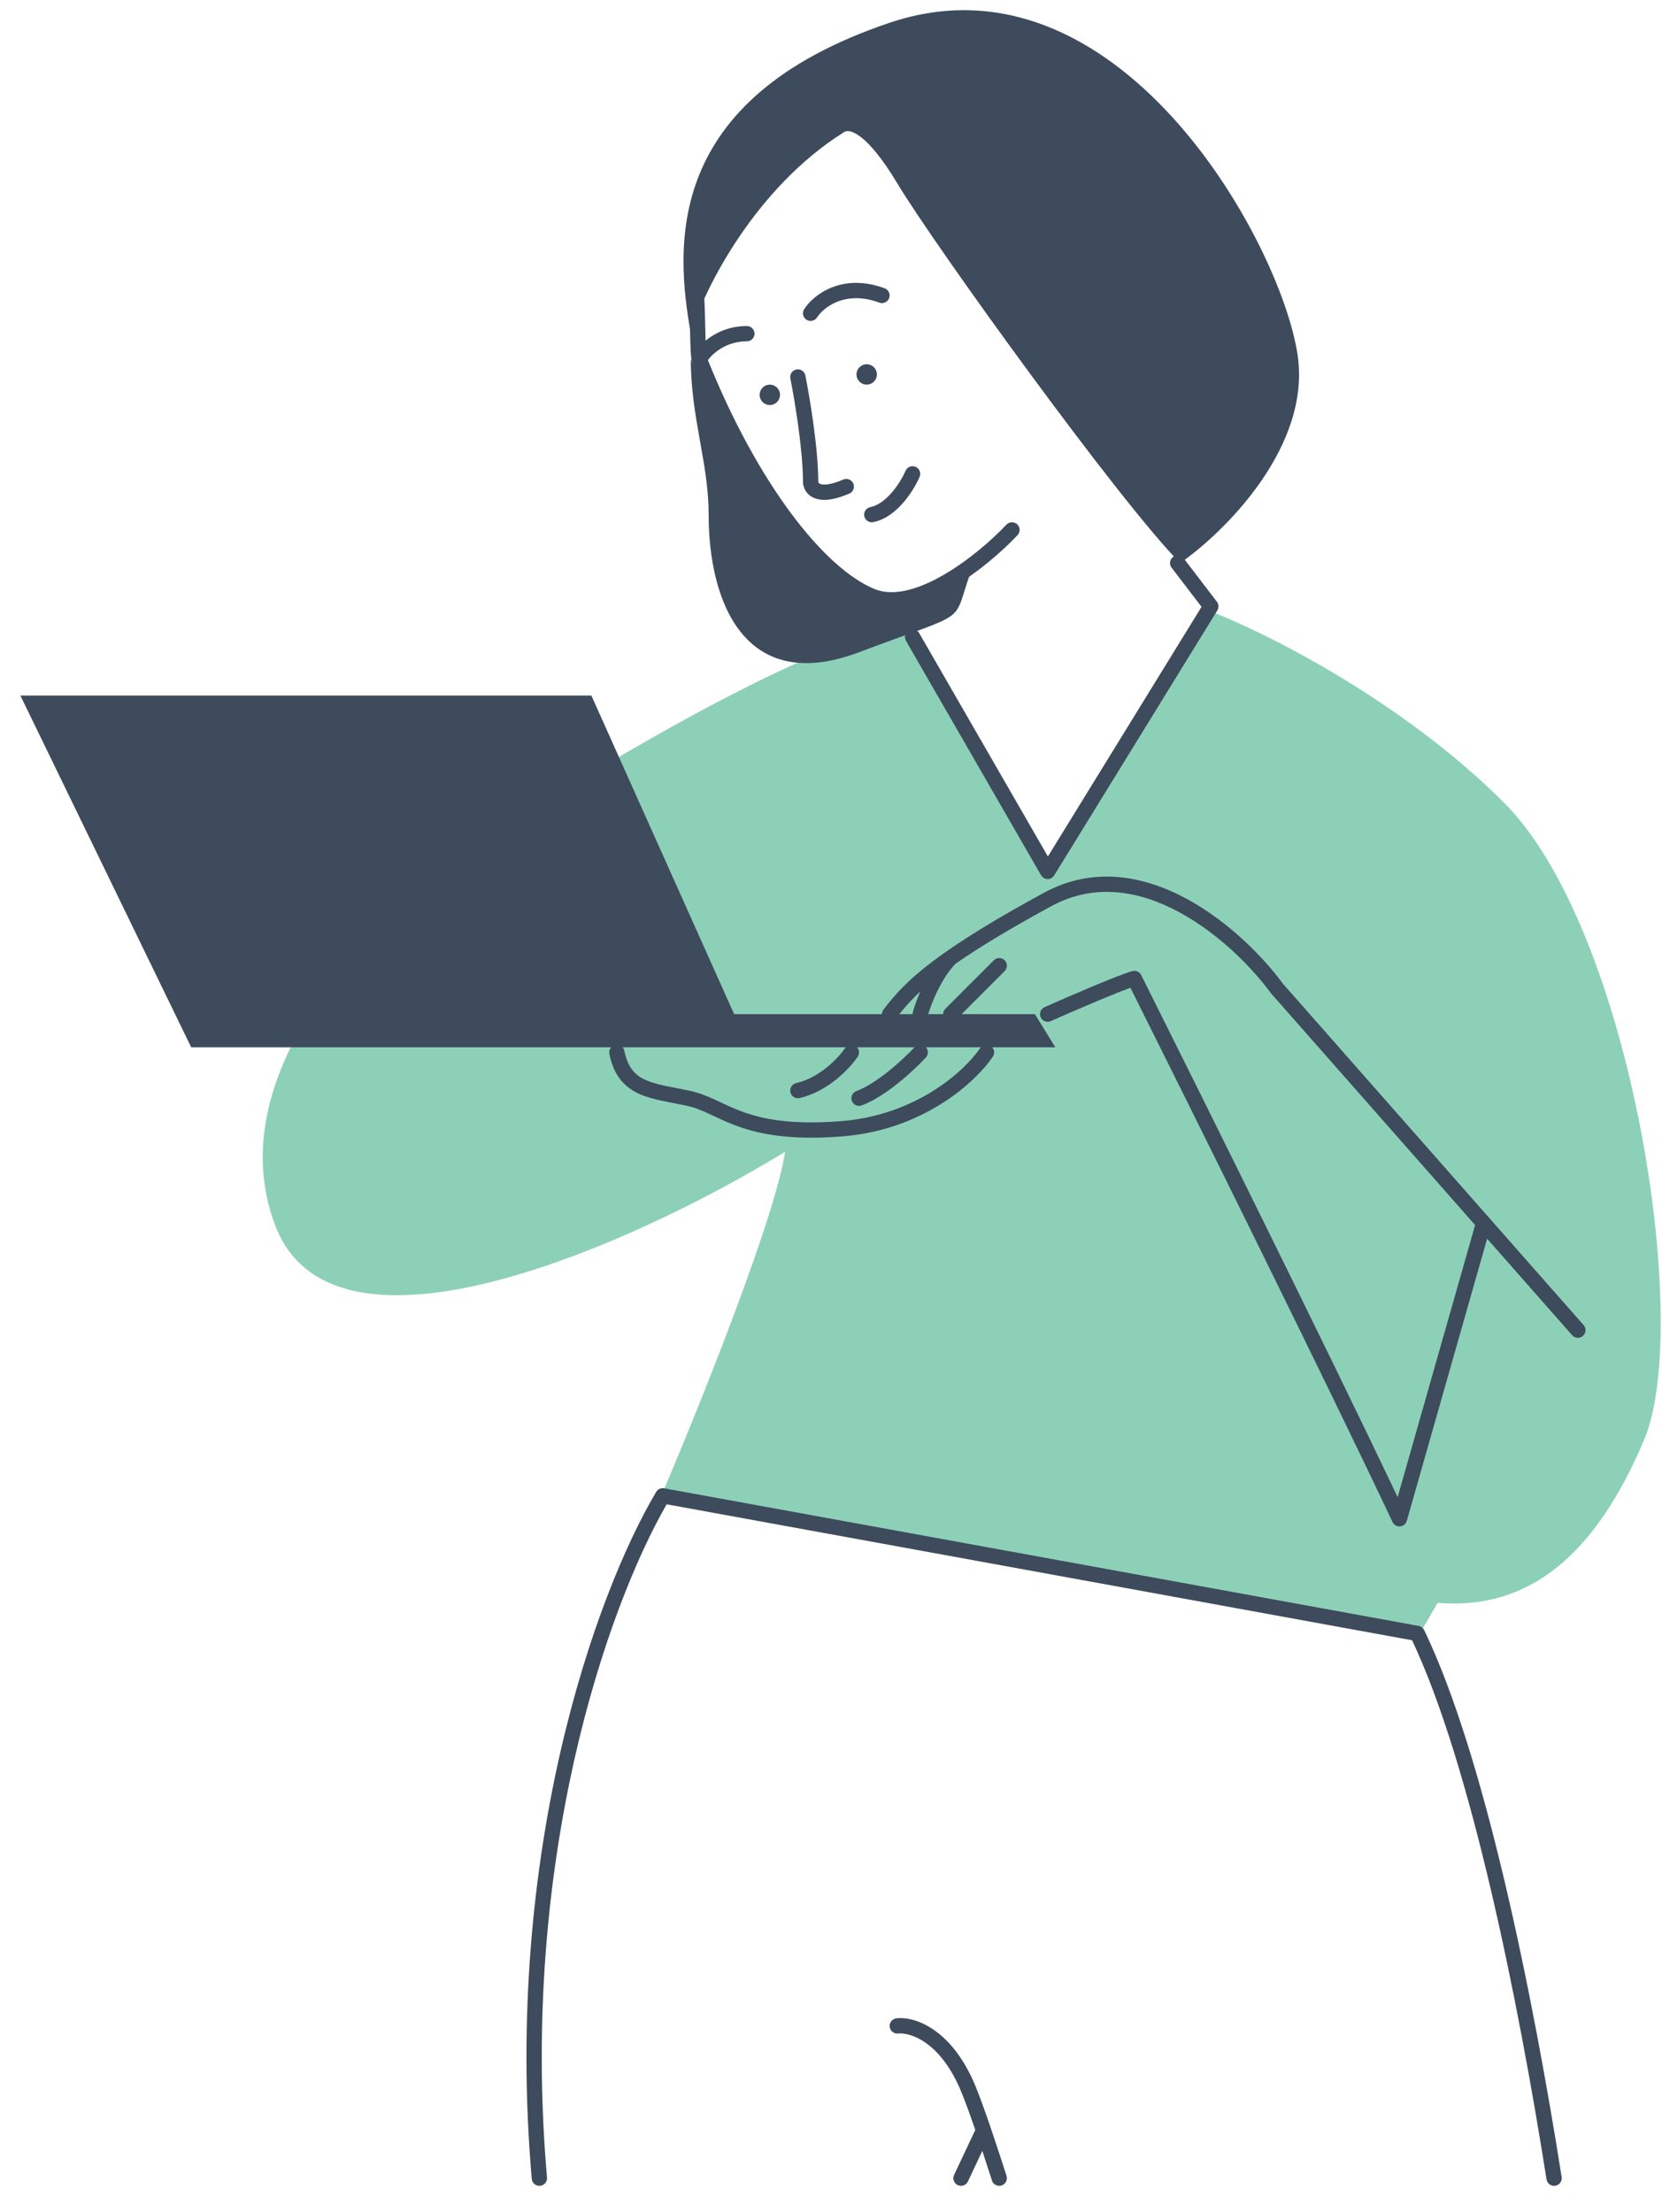 <svg width="326" height="434" viewBox="0 0 326 434" fill="none" xmlns="http://www.w3.org/2000/svg">
<path d="M295 157.463C275 137.463 248.333 124.13 237.5 119.963L205 169.963L180 125.463L175.5 122.963C151.9 128.963 110 154.796 92 166.963C74.5 178.796 42.4 210.063 54 240.463C65.6 270.863 125.5 243.463 154 225.963C152 239.163 136.833 276.796 129.5 293.963L278.5 320.463L282 314.463C300 315.963 313 304.963 322.5 282.463C332 259.963 320 182.463 295 157.463Z" fill="#8DD0B8"/>
<path d="M135.5 65.463C138.167 56.463 148.3 36.763 165.5 25.963C166.5 25.13 170 25.963 176 35.963C183.5 48.463 220 98.963 231.5 110.463C240.333 104.296 257.3 87.463 254.5 69.463C251 46.963 219 -10.537 174.5 4.463C130 19.463 132.5 48.463 135.5 65.463C135.752 66.933 135.169 67.99 135.5 70.463C135.5 81.963 139 90.791 139 100.963C139 117.963 146 136.463 168.5 127.963C191 119.463 186.5 122.963 190.5 111.963C186.333 114.796 176.4 119.763 170 116.963C162 113.463 142.5 85.463 135.5 70.463C135.169 67.99 135.752 66.933 135.5 65.463Z" fill="#3D4B5C"/>
<path fill-rule="evenodd" clip-rule="evenodd" d="M173.519 56.556C165.135 53.467 159.543 57.845 157.738 60.652C157.29 61.349 157.492 62.277 158.189 62.725C158.886 63.173 159.814 62.971 160.262 62.274C161.457 60.414 165.665 56.859 172.481 59.371C173.259 59.657 174.121 59.259 174.408 58.482C174.694 57.704 174.296 56.842 173.519 56.556ZM135.072 57.922C134.828 57.166 135.219 56.343 135.97 56.06C136.746 55.767 137.611 56.158 137.903 56.933C137.988 57.157 138.028 57.396 138.05 57.545C138.076 57.724 138.098 57.928 138.117 58.144C138.154 58.576 138.183 59.118 138.208 59.72C138.257 60.903 138.291 62.386 138.325 63.853L138.327 63.938C138.35 64.941 138.373 65.935 138.4 66.832C140.256 65.316 142.974 63.963 146.5 63.963C147.328 63.963 148 64.635 148 65.463C148 66.291 147.328 66.963 146.5 66.963C142.543 66.963 139.942 69.19 138.847 70.635C143.695 82.666 149.338 92.836 155.033 100.532C160.872 108.424 166.655 113.565 171.568 115.575C175.264 117.087 180.195 115.646 185.231 112.705C190.165 109.824 194.73 105.775 197.409 102.934C197.977 102.331 198.926 102.303 199.529 102.872C200.132 103.44 200.16 104.389 199.591 104.992C196.77 107.984 191.985 112.235 186.744 115.296C181.605 118.297 175.537 120.44 170.432 118.351C164.765 116.033 158.58 110.37 152.621 102.317C146.632 94.223 140.759 83.561 135.769 71.018C135.677 70.787 135.635 70.541 135.612 70.394C135.584 70.215 135.562 70.01 135.543 69.795C135.504 69.364 135.474 68.822 135.448 68.221C135.397 67.017 135.362 65.502 135.327 64.006L135.326 63.943C135.292 62.459 135.259 61 135.211 59.844C135.186 59.257 135.159 58.766 135.127 58.4C135.112 58.215 135.096 58.079 135.082 57.985C135.078 57.956 135.074 57.935 135.072 57.922ZM156.206 72.492C155.394 72.655 154.867 73.445 155.029 74.257C155.861 78.415 157.5 88.223 157.5 94.463C157.5 95.65 158.147 97.137 159.886 97.772C161.479 98.354 163.676 98.091 166.591 96.842C167.352 96.515 167.705 95.633 167.379 94.872C167.052 94.111 166.171 93.758 165.409 94.084C162.724 95.235 161.421 95.139 160.914 94.954C160.553 94.822 160.5 94.609 160.5 94.463C160.5 87.903 158.806 77.845 157.971 73.669C157.808 72.856 157.018 72.33 156.206 72.492ZM179.591 91.584C178.829 91.258 177.948 91.611 177.621 92.372C177.173 93.419 176.249 95.085 174.985 96.563C173.7 98.066 172.225 99.188 170.706 99.492C169.894 99.655 169.367 100.445 169.529 101.257C169.692 102.069 170.482 102.596 171.294 102.434C173.775 101.938 175.8 100.227 177.265 98.513C178.751 96.774 179.827 94.841 180.379 93.554C180.705 92.792 180.352 91.911 179.591 91.584ZM230.089 109.272C229.431 109.775 229.305 110.716 229.809 111.374L235.682 119.055L205.543 168.032L180.3 124.214C179.886 123.497 178.969 123.25 178.251 123.663C177.533 124.077 177.287 124.994 177.7 125.712L204.2 171.712C204.464 172.17 204.95 172.455 205.478 172.463C206.007 172.471 206.5 172.199 206.778 171.749L238.778 119.749C239.103 119.22 239.069 118.545 238.692 118.052L232.192 109.552C231.688 108.894 230.747 108.768 230.089 109.272ZM231.433 179.03C239.225 183.274 245.718 189.979 249.29 194.85C249.317 194.886 249.345 194.921 249.374 194.954L289.341 240.34L274.148 293.719C260.117 264.211 235.037 213.684 223.842 191.292C223.519 190.647 222.782 190.323 222.088 190.521C220.583 190.951 217.365 192.242 214.057 193.63C210.708 195.035 207.148 196.589 204.891 197.592C204.134 197.929 203.793 198.815 204.129 199.572C204.466 200.329 205.352 200.67 206.109 200.334C208.352 199.337 211.892 197.791 215.218 196.396C217.798 195.314 220.182 194.351 221.738 193.794C233.69 217.71 259.772 270.288 273.144 298.604C273.411 299.169 274 299.509 274.623 299.458C275.246 299.407 275.772 298.975 275.943 298.374L291.698 243.017L308.374 261.954C308.922 262.576 309.87 262.636 310.491 262.089C311.113 261.541 311.173 260.594 310.626 259.972L251.67 193.022C247.901 187.898 241.113 180.886 232.867 176.396C224.573 171.878 214.589 169.816 204.784 175.145C196.124 179.852 190.047 183.586 185.641 186.664C178.258 191.822 175.576 195.137 173.316 198.042C172.807 198.696 172.925 199.639 173.579 200.147C174.233 200.656 175.175 200.538 175.684 199.884C176.906 198.313 178.247 196.618 180.531 194.511C179.831 196.117 179.332 197.573 179.056 198.558C178.832 199.356 179.298 200.184 180.095 200.408C180.893 200.631 181.721 200.165 181.944 199.368C182.254 198.264 182.921 196.369 183.897 194.375C184.86 192.408 186.074 190.447 187.465 189.049C191.742 186.069 197.688 182.416 206.216 177.781C214.811 173.11 223.661 174.798 231.433 179.03ZM197.061 188.402C196.475 187.817 195.525 187.817 194.939 188.402L185.439 197.902C184.854 198.488 184.854 199.438 185.439 200.024C186.025 200.61 186.975 200.61 187.561 200.024L197.061 190.524C197.646 189.938 197.646 188.988 197.061 188.402ZM122.471 206.169C122.308 205.357 121.518 204.83 120.706 204.992C119.894 205.155 119.367 205.945 119.529 206.757C119.939 208.807 120.643 210.442 121.651 211.742C122.663 213.047 123.918 213.933 125.309 214.575C126.68 215.208 128.199 215.61 129.755 215.945C130.515 216.109 131.306 216.261 132.103 216.414L132.167 216.426C132.992 216.585 133.829 216.746 134.686 216.93C136.262 217.268 137.666 217.863 139.267 218.605C139.52 218.722 139.777 218.843 140.041 218.967C141.427 219.617 142.979 220.346 144.807 221C149.223 222.582 155.189 223.722 165.115 222.959C181.248 221.718 191.536 212.113 194.748 207.295C195.208 206.606 195.021 205.675 194.332 205.215C193.643 204.756 192.712 204.942 192.252 205.631C189.464 209.813 179.952 218.809 164.885 219.968C155.311 220.704 149.777 219.594 145.818 218.176C144.136 217.573 142.726 216.912 141.342 216.263C141.071 216.136 140.801 216.009 140.53 215.884C138.896 215.126 137.238 214.409 135.314 213.996C134.422 213.805 133.555 213.638 132.733 213.48L132.687 213.471C131.877 213.316 131.115 213.169 130.386 213.012C128.895 212.691 127.633 212.343 126.566 211.851C125.519 211.368 124.681 210.755 124.021 209.903C123.358 209.047 122.811 207.869 122.471 206.169ZM167.832 205.215C167.143 204.756 166.212 204.942 165.752 205.631C165.17 206.504 163.947 207.968 162.252 209.351C160.558 210.732 158.471 211.969 156.163 212.502C155.356 212.688 154.852 213.493 155.038 214.3C155.225 215.108 156.03 215.611 156.837 215.425C159.729 214.757 162.225 213.244 164.148 211.675C166.07 210.108 167.497 208.422 168.248 207.295C168.708 206.606 168.521 205.675 167.832 205.215ZM181.521 205.364C180.914 204.8 179.965 204.835 179.401 205.442C178.363 206.561 176.515 208.361 174.396 210.071C172.252 211.8 169.95 213.34 167.987 214.053C167.209 214.337 166.807 215.197 167.09 215.976C167.373 216.754 168.234 217.156 169.013 216.873C171.45 215.986 174.064 214.193 176.279 212.405C178.519 210.599 180.471 208.699 181.599 207.484C182.163 206.877 182.128 205.928 181.521 205.364ZM130.269 291.988C129.652 291.875 129.03 292.158 128.71 292.698C116.77 312.829 98.747 363.448 104.303 427.467C104.375 428.292 105.102 428.903 105.927 428.831C106.752 428.76 107.363 428.033 107.292 427.207C101.873 364.764 119.14 315.32 130.765 295.127L276.976 321.801C288.45 346.106 297.707 391.821 303.35 427.571C303.48 428.389 304.248 428.948 305.066 428.819C305.884 428.689 306.443 427.921 306.314 427.103C300.627 391.075 291.198 344.393 279.351 319.812C279.143 319.38 278.741 319.074 278.269 318.988L130.269 291.988ZM176.175 398.953C178.156 398.72 184.389 400.165 188.611 410.529C189.352 412.349 190.267 414.863 191.3 417.874L187.143 426.698C186.79 427.447 187.111 428.341 187.861 428.694C188.61 429.047 189.504 428.726 189.857 427.976L192.682 421.98C193.289 423.815 193.922 425.764 194.571 427.794C194.824 428.583 195.668 429.018 196.457 428.766C197.246 428.513 197.681 427.669 197.429 426.88C196.339 423.474 195.293 420.287 194.336 417.479C193.216 414.197 192.21 411.413 191.389 409.397C186.812 398.161 179.511 395.54 175.825 395.973C175.002 396.07 174.414 396.816 174.51 397.638C174.607 398.461 175.353 399.05 176.175 398.953Z" fill="#3D4B5C"/>
<path d="M207 205.463L203 198.963H144L116 136.463H4L37.5 205.463H207Z" fill="#3D4B5C"/>
<path d="M168 73.463C168 74.567 168.895 75.463 170 75.463C171.105 75.463 172 74.567 172 73.463C172 72.358 171.105 71.463 170 71.463C168.895 71.463 168 72.358 168 73.463Z" fill="#3D4B5C"/>
<path d="M149 77.463C149 78.567 149.895 79.463 151 79.463C152.105 79.463 153 78.567 153 77.463C153 76.358 152.105 75.463 151 75.463C149.895 75.463 149 76.358 149 77.463Z" fill="#3D4B5C"/>
</svg>
